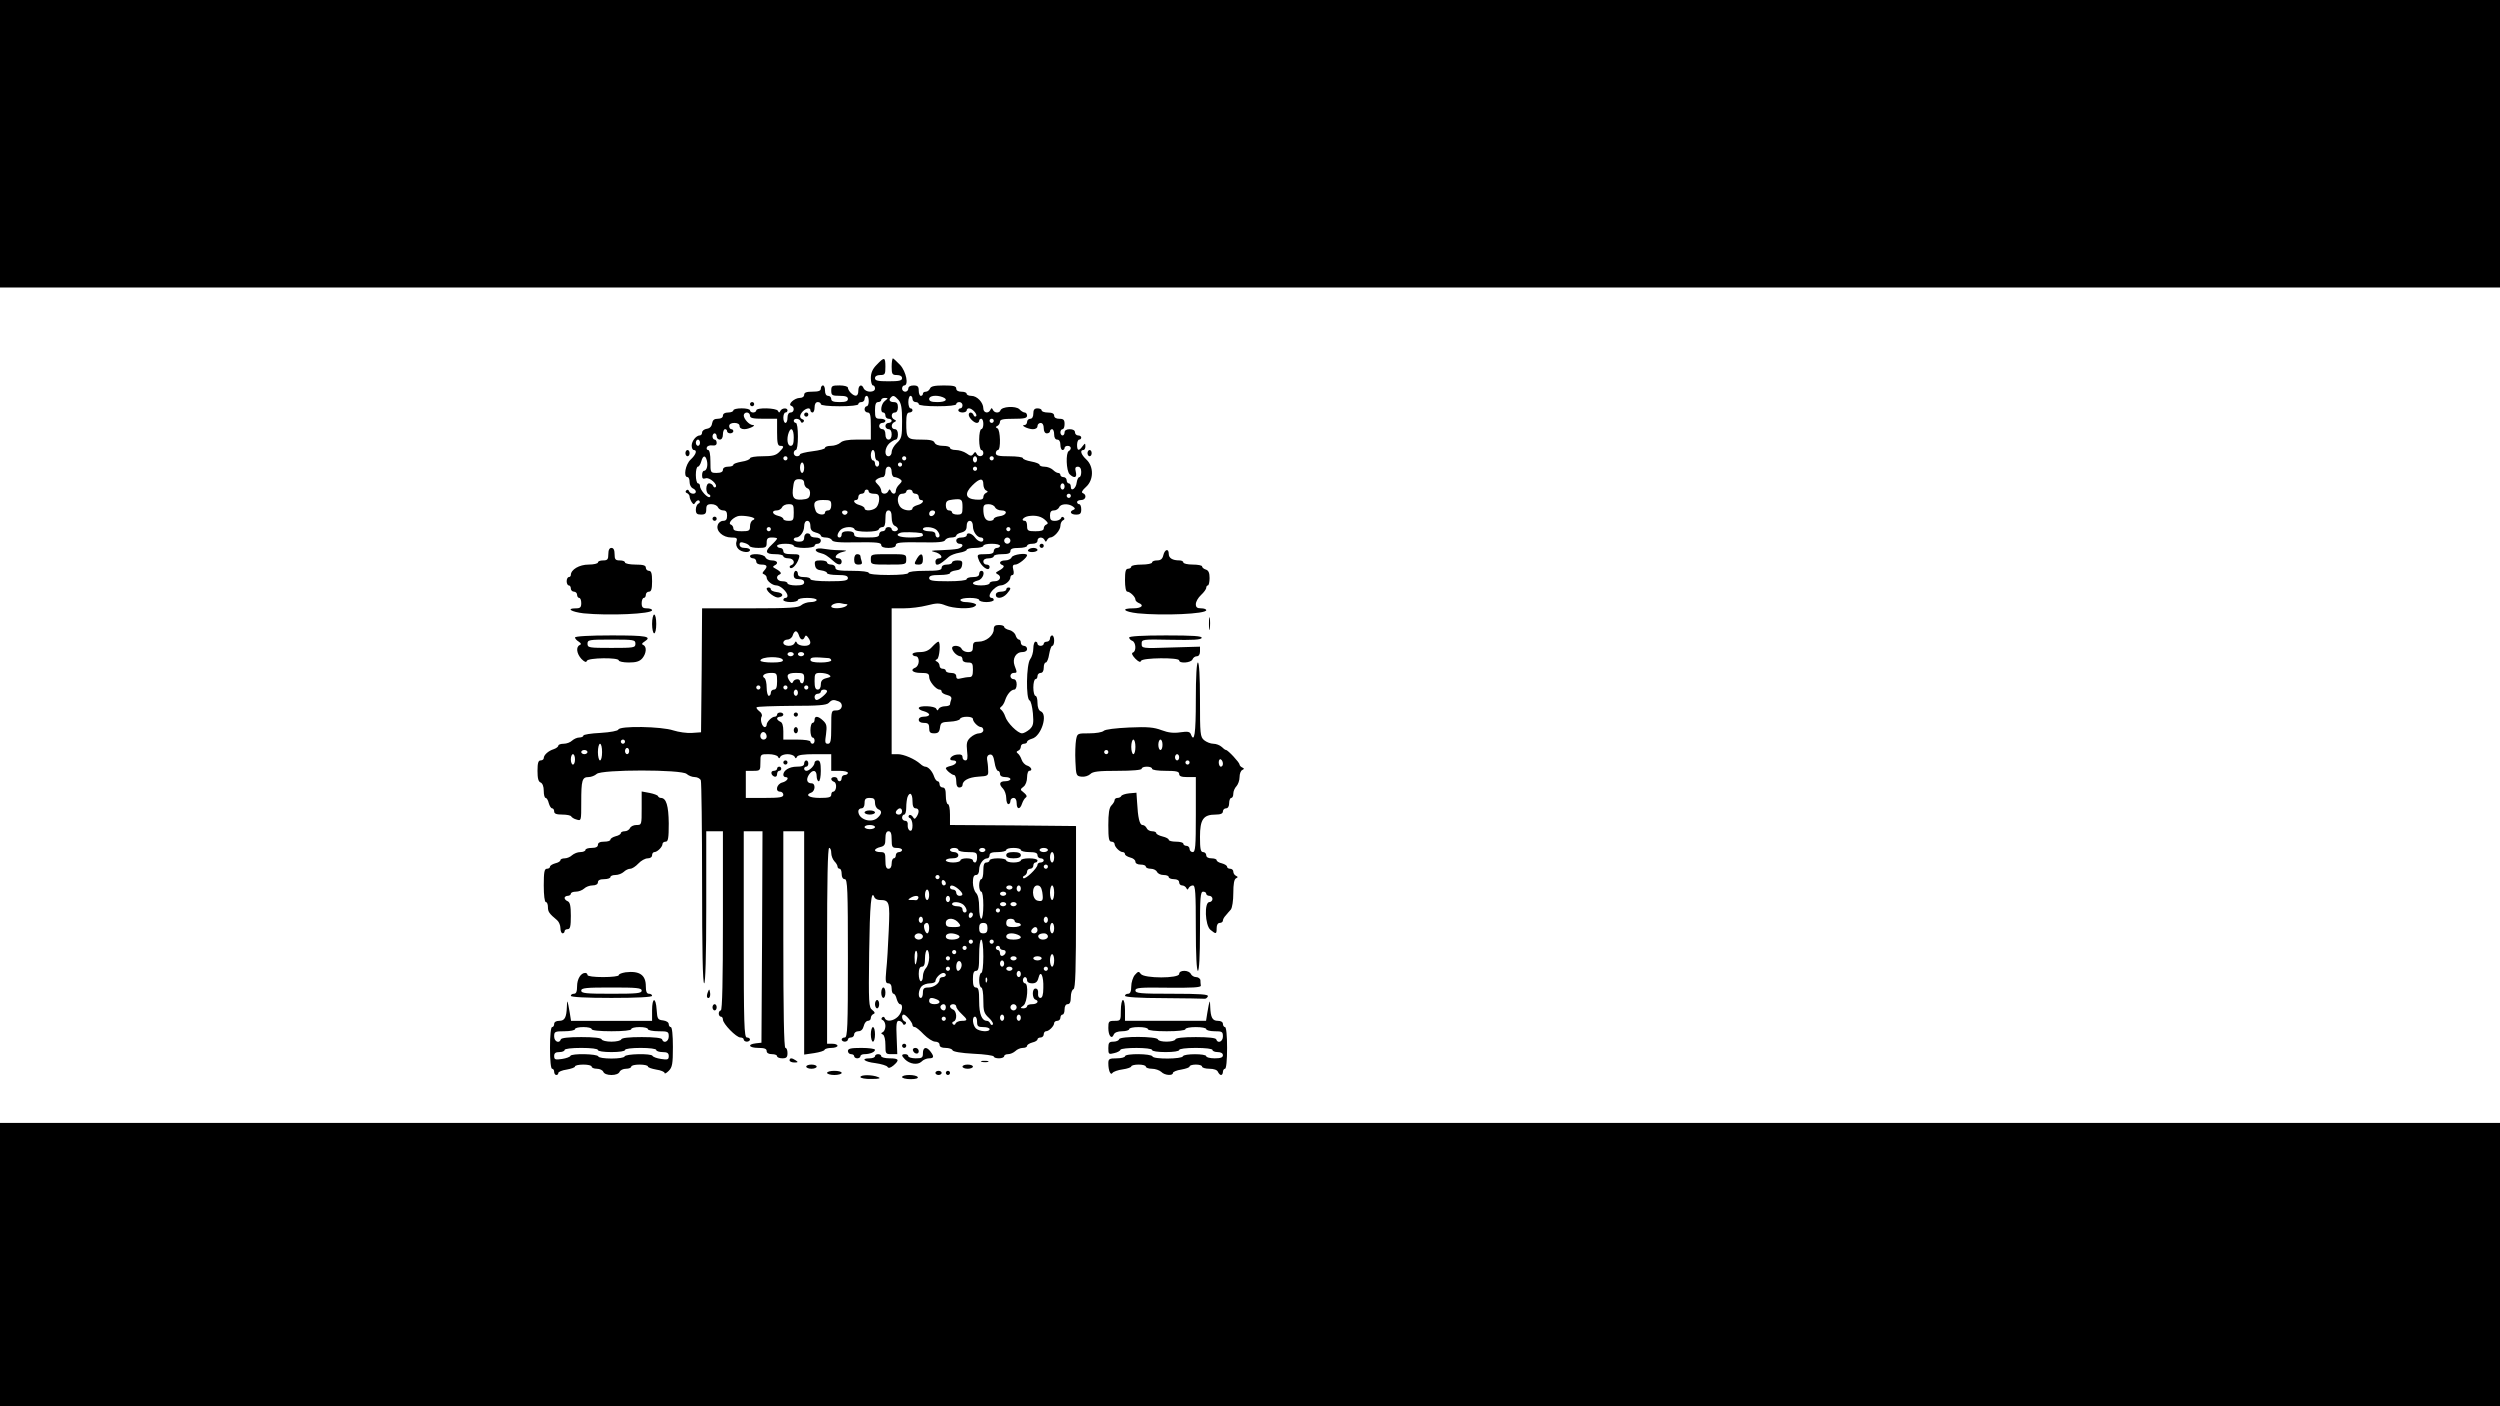 <?xml version="1.0" standalone="no"?>
<!DOCTYPE svg PUBLIC "-//W3C//DTD SVG 20010904//EN"
 "http://www.w3.org/TR/2001/REC-SVG-20010904/DTD/svg10.dtd">
<svg version="1.0" xmlns="http://www.w3.org/2000/svg"
 width="1200pt" height="675pt" viewBox="0 0 1200 675"
 preserveAspectRatio="xMidYMid meet">

<g transform="translate(0,675) scale(0.1,-0.1)"
fill="#000000" stroke="none">
<path d="M0 6060 l0 -690 6000 0 6000 0 0 690 0 690 -6000 0 -6000 0 0 -690z"/>
<path d="M4208 4999 c-20 -20 -28 -39 -28 -64 0 -19 5 -35 10 -35 6 0 10 -7
10 -15 0 -9 -9 -15 -24 -15 -13 0 -26 7 -30 15 -9 24 -26 17 -26 -10 0 -28
-14 -32 -36 -11 -8 8 -14 19 -14 25 0 6 -18 11 -40 11 -36 0 -40 -2 -40 -25 0
-22 4 -25 40 -25 29 0 40 -4 40 -15 0 -11 -11 -15 -40 -15 -29 0 -40 4 -40 15
0 8 -7 15 -15 15 -9 0 -15 9 -15 25 0 14 -4 25 -10 25 -5 0 -10 -7 -10 -15 0
-11 -11 -15 -40 -15 -29 0 -40 -4 -40 -15 0 -9 -9 -15 -21 -15 -25 0 -60 -31
-41 -38 17 -5 15 -32 -3 -32 -9 0 -15 -9 -15 -25 0 -14 -4 -25 -10 -25 -5 0
-10 11 -10 25 0 14 5 25 10 25 6 0 10 5 10 10 0 14 -27 12 -34 -2 -5 -10 -7
-10 -12 0 -7 14 -104 17 -104 2 0 -5 -7 -10 -15 -10 -8 0 -15 5 -15 10 0 6
-18 10 -40 10 -22 0 -40 -4 -40 -10 0 -5 -11 -10 -25 -10 -16 0 -25 -6 -25
-15 0 -9 -9 -15 -24 -15 -18 0 -25 -6 -28 -22 -2 -15 -11 -24 -25 -26 -13 -2
-23 -10 -23 -18 0 -8 -5 -14 -11 -14 -17 0 -39 -27 -39 -49 0 -12 5 -21 10
-21 18 0 11 -22 -15 -46 -25 -23 -36 -84 -15 -84 6 0 10 -11 10 -24 0 -13 7
-26 15 -30 8 -3 15 -10 15 -16 0 -14 -27 -13 -33 3 -2 7 -8 8 -13 3 -5 -5 -4
-11 4 -13 6 -3 12 -10 12 -16 0 -7 5 -19 10 -27 9 -13 11 -13 19 0 6 8 14 11
18 6 4 -5 2 -11 -4 -13 -7 -3 -13 -16 -13 -29 0 -19 5 -24 25 -24 20 0 25 5
25 25 0 20 5 25 25 25 14 0 28 -7 31 -15 4 -8 15 -15 25 -15 14 0 19 -7 19
-25 0 -18 -5 -25 -19 -25 -11 0 -23 -9 -26 -21 -9 -28 25 -59 65 -59 27 0 30
-3 25 -20 -4 -12 0 -26 9 -35 16 -17 56 -20 56 -5 0 6 -11 10 -25 10 -16 0
-25 6 -25 16 0 11 6 14 23 8 12 -3 24 -11 25 -15 2 -5 21 -9 43 -9 35 0 39 3
39 25 0 20 5 25 25 25 14 0 25 -2 25 -5 0 -3 -11 -16 -25 -29 -36 -33 -31 -46
15 -46 22 0 40 -4 40 -10 0 -5 11 -10 25 -10 26 0 35 -25 13 -33 -7 -2 -10 -8
-6 -12 9 -10 33 15 42 43 7 20 4 22 -33 22 -30 0 -41 4 -41 15 0 8 -7 15 -15
15 -8 0 -15 5 -15 10 0 6 18 10 40 10 22 0 40 -4 40 -10 0 -5 23 -10 50 -10
28 0 50 5 50 10 0 6 7 10 15 10 8 0 15 7 15 15 0 9 -9 15 -25 15 -14 0 -25 5
-25 10 0 6 -7 10 -15 10 -8 0 -15 -9 -15 -20 0 -15 -7 -20 -25 -20 -14 0 -25
5 -25 10 0 6 5 10 11 10 19 0 39 28 39 54 0 16 6 26 15 26 9 0 15 -9 15 -25 0
-18 7 -26 25 -31 14 -3 25 -10 25 -15 0 -5 11 -9 24 -9 13 0 26 -6 29 -12 3
-10 35 -13 120 -11 95 1 117 -1 117 -13 0 -9 12 -14 35 -14 23 0 35 5 35 14 0
12 22 14 117 13 85 -2 117 1 120 11 3 6 16 12 29 12 13 0 24 4 24 9 0 5 11 12
25 15 18 5 25 13 25 31 0 16 6 25 15 25 9 0 15 -10 15 -26 0 -26 20 -54 39
-54 6 0 11 -4 11 -10 0 -17 -25 -11 -40 10 -15 21 -40 27 -40 10 0 -5 -11 -10
-25 -10 -16 0 -25 -6 -25 -15 0 -8 7 -15 15 -15 23 0 18 -17 -7 -24 -13 -3
-50 -6 -83 -7 -43 -1 -52 -3 -31 -8 31 -6 48 -31 22 -31 -9 0 -16 -7 -16 -15
0 -26 17 -20 65 23 8 7 31 16 50 19 19 3 35 10 35 14 0 5 18 9 40 9 22 0 40 5
40 10 0 6 18 10 40 10 22 0 40 -4 40 -10 0 -5 -7 -10 -15 -10 -8 0 -15 -7 -15
-15 0 -11 -11 -15 -41 -15 -37 0 -40 -2 -33 -22 11 -37 54 -67 54 -38 0 6 -7
10 -15 10 -8 0 -15 7 -15 15 0 9 9 15 25 15 14 0 25 5 25 10 0 6 18 10 40 10
29 0 40 4 40 15 0 11 11 15 40 15 22 0 40 5 40 10 0 6 11 10 25 10 16 0 25 6
25 15 0 18 26 20 34 3 5 -10 7 -10 12 0 3 6 10 12 15 12 18 0 49 35 49 56 0
12 6 24 13 27 7 2 8 8 3 13 -5 5 -11 4 -13 -3 -3 -7 -16 -13 -29 -13 -19 0
-24 5 -24 25 0 18 5 25 19 25 10 0 21 7 25 15 6 17 44 20 66 4 11 -8 12 -12 3
-16 -22 -8 -14 -23 12 -23 20 0 25 5 25 25 0 14 -4 25 -10 25 -5 0 -10 5 -10
10 0 6 9 10 20 10 22 0 28 25 8 33 -9 3 -4 13 15 30 37 33 38 97 2 131 -26 24
-33 46 -15 46 6 0 10 8 10 18 -1 16 -1 16 -14 0 -18 -25 -26 -22 -26 7 0 14 5
25 10 25 6 0 10 5 10 10 0 6 -7 10 -15 10 -8 0 -15 7 -15 15 0 9 -9 15 -25 15
-16 0 -25 -6 -25 -15 0 -8 -4 -15 -10 -15 -5 0 -10 7 -10 15 0 8 5 15 10 15 6
0 10 11 10 25 0 20 -5 25 -25 25 -16 0 -25 6 -25 15 0 10 -10 15 -30 15 -16 0
-30 5 -30 10 0 6 -9 10 -20 10 -15 0 -20 -7 -20 -25 0 -16 -6 -25 -15 -25 -8
0 -15 -7 -15 -15 0 -8 -6 -15 -12 -15 -23 0 16 -20 40 -20 13 0 22 6 22 15 0
8 7 15 15 15 9 0 15 -9 15 -25 0 -16 6 -25 15 -25 8 0 15 5 15 10 0 6 5 10 10
10 6 0 10 -11 10 -25 0 -16 6 -25 15 -25 9 0 15 -9 15 -25 0 -14 5 -25 10 -25
6 0 10 5 10 10 0 6 7 10 15 10 17 0 20 -16 5 -25 -15 -9 -12 -94 4 -111 23
-22 37 -17 30 11 -5 19 -2 25 10 25 10 0 16 -9 16 -25 0 -14 -4 -25 -9 -25 -5
0 -11 -12 -13 -27 -3 -28 -28 -45 -28 -19 0 9 -4 16 -10 16 -5 0 -10 7 -10 15
0 8 -7 15 -15 15 -8 0 -15 5 -15 10 0 6 -5 10 -11 10 -6 0 -17 7 -25 15 -9 8
-26 15 -40 15 -13 0 -24 4 -24 9 0 5 -18 12 -40 16 -22 4 -40 11 -40 16 0 5
-29 9 -65 9 -51 0 -65 3 -65 15 0 8 5 15 10 15 15 0 12 97 -2 104 -10 5 -10 7
0 12 6 3 12 12 12 20 0 11 16 14 65 14 51 0 65 3 65 15 0 8 -5 15 -11 15 -6 0
-18 7 -26 16 -18 17 -85 13 -91 -6 -5 -14 -29 -13 -36 3 -5 10 -7 10 -12 0 -9
-20 -34 -15 -34 7 0 28 -30 60 -57 60 -13 0 -23 5 -23 10 0 6 -11 10 -25 10
-16 0 -25 6 -25 15 0 12 -13 15 -60 15 -45 0 -62 -4 -66 -15 -4 -8 -12 -15
-20 -15 -8 0 -14 -4 -14 -10 0 -5 -4 -10 -10 -10 -5 0 -10 11 -10 25 0 20 -5
25 -25 25 -16 0 -25 -6 -25 -15 0 -8 -7 -15 -15 -15 -8 0 -15 7 -15 15 0 8 5
15 10 15 23 0 10 66 -19 98 -17 17 -32 32 -35 32 -3 0 -6 -18 -6 -40 0 -36 3
-40 25 -40 16 0 25 -6 25 -15 0 -12 -14 -15 -65 -15 -51 0 -65 3 -65 15 0 9 9
15 25 15 23 0 25 4 25 40 0 47 -5 48 -42 9z m-38 -174 c0 -14 -4 -25 -10 -25
-5 0 -10 -7 -10 -15 0 -8 7 -15 15 -15 12 0 15 -14 15 -65 l0 -65 -66 0 c-45
0 -70 -5 -80 -15 -9 -8 -29 -15 -45 -15 -16 0 -29 -4 -29 -10 0 -5 -27 -12
-60 -16 -33 -4 -60 -11 -60 -15 0 -5 -7 -9 -15 -9 -8 0 -15 7 -15 15 0 8 5 15
10 15 6 0 10 28 10 65 0 37 -4 65 -10 65 -5 0 -10 5 -10 10 0 14 28 12 33 -2
2 -8 8 -9 13 -4 5 5 4 11 -3 13 -17 6 -16 21 1 39 17 16 36 19 36 4 0 -5 5
-10 10 -10 6 0 10 11 10 25 0 16 6 25 15 25 8 0 15 -4 15 -10 0 -6 37 -10 90
-10 53 0 90 4 90 10 0 6 7 10 15 10 8 0 15 7 15 15 0 8 5 15 10 15 6 0 10 -11
10 -25z m143 5 c13 -16 17 -39 17 -101 0 -74 -2 -84 -25 -105 -14 -13 -25 -32
-25 -44 0 -11 -7 -20 -15 -20 -22 0 -19 42 5 63 11 9 25 17 30 17 6 0 10 11
10 25 0 16 -6 25 -15 25 -18 0 -20 26 -2 34 10 5 10 7 0 12 -18 8 -16 34 2 34
9 0 15 9 15 25 0 18 -5 25 -20 25 -20 0 -26 11 -13 23 10 11 17 8 36 -13z m67
5 c0 -8 7 -15 15 -15 8 0 15 -4 15 -10 0 -6 37 -10 90 -10 53 0 90 4 90 10 0
6 7 10 15 10 8 0 15 -7 15 -15 0 -8 -4 -15 -10 -15 -5 0 -10 -4 -10 -10 0 -5
9 -10 20 -10 11 0 20 5 20 10 0 6 5 10 11 10 16 0 43 -30 34 -38 -4 -4 -10 -1
-12 6 -6 15 -23 16 -23 1 0 -14 25 -39 39 -39 6 0 11 5 11 10 0 6 5 10 10 10
6 0 10 -11 10 -25 0 -14 -4 -25 -10 -25 -5 0 -10 -22 -10 -50 0 -27 5 -50 10
-50 6 0 10 -7 10 -15 0 -18 -26 -20 -33 -2 -4 9 -8 9 -15 -2 -8 -11 -14 -11
-33 3 -13 9 -36 16 -51 16 -16 0 -28 5 -28 10 0 6 -15 10 -34 10 -21 0 -36 6
-40 15 -4 11 -21 15 -65 15 -67 0 -71 4 -71 81 0 37 4 49 15 49 8 0 15 5 15
10 0 6 -4 10 -10 10 -5 0 -10 14 -10 30 0 17 5 30 10 30 6 0 10 -7 10 -15z
m144 9 c29 -11 16 -24 -24 -24 -29 0 -40 4 -40 15 0 16 35 20 64 9z m-276 -18
c-19 -14 -25 -56 -8 -56 6 0 10 -7 10 -15 0 -8 7 -15 15 -15 8 0 15 -4 15 -10
0 -5 -7 -10 -15 -10 -8 0 -15 -7 -15 -15 0 -8 7 -15 15 -15 9 0 15 -9 15 -25
0 -16 -6 -25 -15 -25 -9 0 -15 9 -15 25 0 16 -6 25 -15 25 -8 0 -15 7 -15 15
0 8 7 15 15 15 8 0 15 5 15 10 0 6 -11 10 -25 10 -22 0 -25 4 -25 40 0 29 4
40 15 40 8 0 15 5 15 10 0 6 8 10 18 10 16 -1 16 -1 0 -14z m-648 -71 c0 -12
14 -15 65 -15 l65 0 0 -65 c0 -51 3 -65 15 -65 20 0 19 -6 -5 -30 -16 -16 -33
-20 -80 -20 -33 0 -60 -4 -60 -10 0 -5 -18 -13 -40 -16 -22 -4 -40 -10 -40
-15 0 -5 -11 -9 -25 -9 -16 0 -25 -6 -25 -15 0 -10 -10 -15 -30 -15 -30 0 -30
1 -30 55 0 33 -4 55 -11 55 -6 0 -9 6 -6 13 2 6 14 11 25 9 15 -2 22 2 22 12
0 9 -4 16 -10 16 -5 0 -10 7 -10 15 0 8 5 15 10 15 6 0 10 -7 10 -15 0 -8 7
-15 15 -15 9 0 15 9 15 25 0 14 5 25 10 25 6 0 10 -4 10 -10 0 -5 7 -10 15
-10 8 0 15 5 15 10 0 6 -4 10 -10 10 -5 0 -10 7 -10 15 0 9 9 15 25 15 16 0
25 -6 25 -15 0 -9 9 -15 23 -15 22 0 62 20 40 20 -16 0 -43 29 -43 46 0 8 7
14 15 14 8 0 15 -7 15 -15z m1170 -25 c0 -5 -4 -10 -10 -10 -5 0 -10 5 -10 10
0 6 5 10 10 10 6 0 10 -4 10 -10z m-960 -80 c0 -29 -4 -40 -15 -40 -16 0 -20
35 -9 64 11 29 24 16 24 -24z m-450 -25 c0 -8 -4 -15 -10 -15 -5 0 -10 7 -10
15 0 8 5 15 10 15 6 0 10 -7 10 -15z m840 -60 c0 -14 5 -25 10 -25 6 0 10 -7
10 -15 0 -8 -4 -15 -10 -15 -5 0 -10 7 -10 15 0 8 -4 15 -10 15 -5 0 -10 11
-10 25 0 14 5 25 10 25 6 0 10 -11 10 -25z m-807 -26 c6 -24 -1 -49 -14 -49
-5 0 -9 -9 -9 -21 0 -16 4 -19 17 -15 18 7 60 -30 48 -42 -4 -4 -10 -1 -12 6
-3 6 -11 12 -19 12 -17 0 -19 -47 -1 -53 6 -2 9 -8 5 -12 -9 -10 -48 32 -48
52 0 7 -4 13 -10 13 -5 0 -10 18 -10 40 0 22 4 40 10 40 5 0 12 11 16 25 8 30
20 32 27 4z m387 11 c0 -5 -4 -10 -10 -10 -5 0 -10 5 -10 10 0 6 5 10 10 10 6
0 10 -4 10 -10z m570 0 c0 -5 -4 -10 -10 -10 -5 0 -10 5 -10 10 0 6 5 10 10
10 6 0 10 -4 10 -10z m340 -5 c0 -8 -4 -15 -10 -15 -5 0 -10 7 -10 15 0 8 5
15 10 15 6 0 10 -7 10 -15z m80 5 c0 -5 -4 -10 -10 -10 -5 0 -10 5 -10 10 0 6
5 10 10 10 6 0 10 -4 10 -10z m-910 -45 c0 -14 -4 -25 -10 -25 -5 0 -10 11
-10 25 0 14 5 25 10 25 6 0 10 -11 10 -25z m470 15 c0 -5 -4 -10 -10 -10 -5 0
-10 5 -10 10 0 6 5 10 10 10 6 0 10 -4 10 -10z m-50 -35 c0 -14 6 -25 13 -25
6 0 18 -4 26 -9 12 -8 12 -12 -2 -26 -10 -9 -17 -23 -17 -31 0 -17 -16 -19
-24 -1 -5 10 -7 10 -12 0 -8 -18 -34 -16 -34 1 0 8 -7 22 -17 31 -14 14 -14
18 -2 26 8 5 20 9 27 9 6 0 12 11 12 25 0 16 6 25 15 25 9 0 15 -9 15 -25z
m410 15 c0 -5 -4 -10 -10 -10 -5 0 -10 5 -10 10 0 6 5 10 10 10 6 0 10 -4 10
-10z m-830 -69 c0 -10 7 -22 16 -25 9 -3 14 -15 12 -28 -2 -18 -10 -24 -39
-26 -41 -3 -50 10 -41 66 3 26 9 32 28 32 17 0 24 -6 24 -19z m860 -5 c0 -13
6 -27 13 -30 10 -5 10 -7 0 -12 -7 -3 -13 -12 -13 -20 0 -11 -10 -14 -37 -12
-49 4 -55 29 -16 68 35 35 53 37 53 6z m390 -11 c0 -8 -4 -15 -10 -15 -5 0
-10 7 -10 15 0 8 5 15 10 15 6 0 10 -7 10 -15z m-940 -25 c0 -5 11 -10 25 -10
20 0 25 -5 25 -26 0 -14 -6 -32 -14 -40 -16 -16 -56 -19 -56 -4 0 5 -11 12
-25 16 -24 6 -35 24 -15 24 6 0 10 7 10 15 0 8 7 15 15 15 8 0 15 5 15 10 0 6
5 10 10 10 6 0 10 -4 10 -10z m210 0 c0 -5 7 -10 15 -10 8 0 15 -7 15 -15 0
-8 5 -15 10 -15 20 0 9 -18 -15 -24 -14 -4 -25 -11 -25 -16 0 -15 -40 -12 -56
4 -22 23 -18 66 6 66 11 0 20 5 20 10 0 6 7 10 15 10 8 0 15 -4 15 -10z m760
-20 c0 -5 -4 -10 -10 -10 -5 0 -10 5 -10 10 0 6 5 10 10 10 6 0 10 -4 10 -10z
m-520 -56 c0 -30 -3 -34 -25 -34 -14 0 -25 5 -25 10 0 6 -7 10 -15 10 -9 0
-15 9 -15 24 0 20 6 25 33 28 44 5 47 2 47 -38z m-630 11 c0 -16 -6 -25 -15
-25 -8 0 -15 -4 -15 -10 0 -16 -37 -11 -44 6 -16 41 -7 54 34 54 36 0 40 -2
40 -25z m-180 -35 c0 -36 -2 -40 -25 -40 -14 0 -25 4 -25 9 0 5 -11 12 -25 15
-29 7 -34 26 -6 26 10 0 21 7 25 15 3 8 17 15 31 15 23 0 25 -4 25 -40z m966
25 c4 -8 17 -15 31 -15 33 0 25 -24 -10 -28 -15 -2 -27 -8 -27 -13 0 -5 -9 -9
-19 -9 -21 0 -31 19 -31 56 0 19 5 24 25 24 14 0 28 -7 31 -15z m-708 -26 c-2
-6 -8 -10 -13 -10 -5 0 -11 4 -13 10 -2 6 4 11 13 11 9 0 15 -5 13 -11z m212
-23 c0 -21 6 -36 15 -40 8 -3 15 -10 15 -16 0 -5 -7 -10 -15 -10 -8 0 -15 5
-15 10 0 6 -7 10 -15 10 -8 0 -15 -4 -15 -10 0 -5 -7 -10 -15 -10 -8 0 -15 -7
-15 -15 0 -12 -13 -15 -60 -15 -47 0 -60 3 -60 15 0 10 -10 15 -30 15 -20 0
-30 -5 -30 -15 0 -8 -4 -15 -10 -15 -15 0 -12 19 4 36 17 17 63 19 68 3 2 -7
27 -11 58 -11 31 0 56 4 58 11 2 6 10 11 18 11 10 0 14 12 14 40 0 29 4 40 15
40 10 0 15 -10 15 -34z m208 22 c-6 -18 -28 -21 -28 -4 0 9 7 16 16 16 9 0 14
-5 12 -12z m-868 -26 c3 -3 -1 -7 -7 -9 -7 -3 -13 -16 -13 -29 0 -21 -4 -24
-40 -24 -28 0 -40 4 -40 14 0 8 -6 16 -12 18 -15 5 6 31 32 40 16 6 71 -1 80
-10z m1399 -10 c12 -11 13 -16 3 -20 -6 -2 -12 -10 -12 -18 0 -10 -12 -14 -40
-14 -36 0 -40 3 -40 25 0 14 -4 25 -10 25 -23 0 -8 19 18 23 35 5 62 -2 81
-21z m-1319 -42 c0 -5 -4 -10 -10 -10 -5 0 -10 5 -10 10 0 6 5 10 10 10 6 0
10 -4 10 -10z m796 -4 c16 -17 19 -36 4 -36 -5 0 -10 7 -10 15 0 10 -10 15
-30 15 -16 0 -30 5 -30 10 0 15 49 12 66 -4z m354 4 c0 -5 -4 -10 -10 -10 -5
0 -10 5 -10 10 0 6 5 10 10 10 6 0 10 -4 10 -10z m-427 -19 c4 0 7 -5 7 -11 0
-6 -27 -10 -60 -10 -55 0 -79 12 -47 23 10 4 74 3 100 -2z m427 -36 c0 -8 -7
-15 -15 -15 -8 0 -15 7 -15 15 0 8 7 15 15 15 8 0 15 -7 15 -15z"/>
<path d="M3860 4760 c0 -5 5 -10 10 -10 6 0 10 5 10 10 0 6 -4 10 -10 10 -5 0
-10 -4 -10 -10z"/>
<path d="M3600 4810 c0 -5 5 -10 10 -10 6 0 10 5 10 10 0 6 -4 10 -10 10 -5 0
-10 -4 -10 -10z"/>
<path d="M3290 4575 c0 -8 5 -15 10 -15 6 0 10 7 10 15 0 8 -4 15 -10 15 -5 0
-10 -7 -10 -15z"/>
<path d="M5220 4575 c0 -8 5 -15 10 -15 6 0 10 7 10 15 0 8 -4 15 -10 15 -5 0
-10 -7 -10 -15z"/>
<path d="M3420 4260 c0 -5 5 -10 10 -10 6 0 10 5 10 10 0 6 -4 10 -10 10 -5 0
-10 -4 -10 -10z"/>
<path d="M4990 4130 c0 -5 5 -10 10 -10 6 0 10 5 10 10 0 6 -4 10 -10 10 -5 0
-10 -4 -10 -10z"/>
<path d="M2920 4090 c0 -25 -4 -30 -25 -30 -14 0 -25 -4 -25 -10 0 -5 -20 -10
-45 -10 -44 0 -85 -24 -85 -50 0 -5 -4 -10 -10 -10 -5 0 -10 -9 -10 -20 0 -11
5 -20 10 -20 6 0 10 -7 10 -15 0 -8 7 -15 15 -15 8 0 15 -7 15 -15 0 -8 5 -15
10 -15 6 0 10 -11 10 -25 0 -20 -5 -25 -25 -25 -50 0 -23 -17 36 -24 122 -12
329 -3 329 15 0 5 -11 9 -25 9 -20 0 -25 5 -25 25 0 14 5 25 10 25 6 0 10 7
10 15 0 8 7 15 15 15 11 0 15 12 15 50 0 38 -4 50 -15 50 -8 0 -15 7 -15 15 0
11 -12 15 -50 15 -27 0 -50 5 -50 10 0 6 -11 10 -25 10 -21 0 -25 5 -25 30 0
20 -5 30 -15 30 -10 0 -15 -10 -15 -30z"/>
<path d="M3916 4112 c-3 -5 6 -13 20 -16 24 -6 35 -13 69 -43 19 -17 35 -16
35 2 0 8 -7 15 -16 15 -26 0 -9 25 22 31 24 6 21 7 -17 8 -26 0 -60 4 -77 7
-16 3 -32 2 -36 -4z"/>
<path d="M4935 4110 c-4 -6 5 -10 19 -10 14 0 26 5 26 10 0 6 -9 10 -19 10
-11 0 -23 -4 -26 -10z"/>
<path d="M5584 4085 c-4 -18 -13 -25 -30 -25 -13 0 -24 -4 -24 -10 0 -5 -22
-10 -50 -10 -27 0 -50 -4 -50 -10 0 -5 -7 -10 -15 -10 -12 0 -15 -13 -15 -55
0 -32 4 -55 11 -55 13 0 39 -25 39 -38 0 -6 7 -12 15 -16 29 -11 15 -26 -25
-26 -62 0 -47 -16 21 -24 122 -12 329 -3 329 15 0 5 -11 9 -25 9 -19 0 -25 5
-25 20 0 12 11 31 25 44 14 13 25 28 25 35 0 6 4 11 8 11 4 0 8 16 8 35 0 25
-5 37 -18 41 -10 3 -18 10 -18 15 0 5 -20 9 -45 9 -25 0 -45 5 -45 10 0 6 -9
10 -19 10 -33 0 -51 11 -51 31 0 28 -19 23 -26 -6z"/>
<path d="M3600 4080 c0 -5 7 -10 15 -10 8 0 15 -7 15 -15 0 -9 9 -15 25 -15
28 0 31 -9 13 -29 -10 -11 -10 -14 0 -18 6 -3 12 -9 12 -15 0 -16 27 -38 47
-38 19 0 53 -32 53 -50 0 -6 -4 -10 -10 -10 -5 0 -10 -4 -10 -10 0 -5 16 -10
35 -10 19 0 35 5 35 10 0 6 20 10 45 10 25 0 45 -4 45 -10 0 -5 -13 -10 -29
-10 -16 0 -36 -7 -45 -15 -12 -12 -54 -15 -245 -15 l-231 0 -2 -297 -3 -298
-43 -3 c-24 -2 -65 4 -90 12 -56 19 -258 23 -264 4 -2 -6 -37 -13 -86 -16 -45
-2 -82 -8 -82 -13 0 -5 -9 -9 -19 -9 -11 0 -26 -7 -35 -15 -8 -8 -26 -15 -40
-15 -14 0 -26 -4 -26 -9 0 -5 -10 -13 -22 -17 -26 -8 -48 -28 -48 -43 0 -6 -7
-11 -15 -11 -11 0 -15 -12 -15 -50 0 -36 4 -52 15 -56 9 -4 15 -19 15 -40 0
-19 4 -34 9 -34 5 0 12 -11 15 -25 4 -14 11 -25 16 -25 6 0 10 -7 10 -15 0
-11 11 -15 39 -15 22 0 41 -4 43 -9 2 -4 13 -12 26 -15 22 -7 22 -6 22 83 0
106 4 121 35 121 13 0 30 7 39 15 22 22 410 22 432 0 9 -8 26 -15 39 -15 12 0
26 -7 29 -16 3 -9 6 -231 6 -495 0 -313 3 -479 10 -479 6 0 10 128 10 365 l0
365 40 0 40 0 0 -430 c0 -280 -3 -430 -10 -430 -5 0 -10 -7 -10 -15 0 -8 5
-15 10 -15 6 0 10 -6 10 -14 0 -20 64 -86 84 -86 9 0 16 -4 16 -10 0 -5 7 -10
15 -10 8 0 15 5 15 10 0 6 -7 10 -15 10 -13 0 -15 62 -15 495 l0 495 45 0 45
0 -2 -507 -3 -508 -27 -3 c-43 -5 -33 -22 12 -22 29 0 40 -4 40 -15 0 -9 9
-15 25 -15 14 0 25 -4 25 -10 0 -5 11 -10 25 -10 20 0 25 5 25 25 0 14 -4 25
-10 25 -7 0 -10 180 -10 520 l0 520 50 0 50 0 0 -536 0 -536 48 7 c26 4 49 11
50 16 2 5 17 9 33 9 16 0 29 5 29 10 0 6 -11 10 -25 10 l-25 0 0 470 c0 307 3
470 10 470 6 0 10 -11 10 -24 0 -14 7 -31 15 -40 8 -8 15 -19 15 -25 0 -6 5
-11 10 -11 6 0 10 -11 10 -25 0 -16 6 -25 15 -25 13 0 15 -49 15 -380 0 -331
-2 -380 -15 -380 -8 0 -15 -4 -15 -10 0 -5 7 -10 15 -10 8 0 15 5 15 10 0 6 7
10 15 10 8 0 15 7 15 15 0 8 9 15 20 15 13 0 22 9 26 25 3 14 12 25 20 25 8 0
14 6 14 14 0 8 6 16 13 19 8 3 7 9 -6 19 -17 12 -18 33 -15 275 3 230 10 308
25 266 3 -7 14 -13 26 -13 47 0 49 -9 43 -146 -3 -71 -8 -157 -12 -191 -5 -54
-3 -63 10 -63 10 0 16 -9 16 -25 0 -14 4 -25 9 -25 5 0 12 -11 15 -25 4 -14
11 -25 16 -25 17 0 11 -39 -10 -60 -22 -22 -56 -26 -63 -7 -2 7 -8 8 -13 3 -5
-5 -4 -11 4 -13 6 -3 12 -15 12 -28 0 -13 -6 -26 -12 -29 -10 -5 -10 -7 0 -12
7 -3 12 -24 12 -50 0 -42 1 -44 29 -44 l28 0 -3 80 c-3 63 -1 80 10 80 8 0 16
-6 19 -12 2 -8 8 -9 13 -4 5 5 4 11 -3 13 -14 5 -18 33 -5 33 10 0 42 -38 42
-50 0 -6 5 -10 11 -10 6 0 25 -16 43 -35 19 -19 43 -35 55 -35 12 0 21 -6 21
-15 0 -10 10 -15 29 -15 16 0 31 -5 33 -11 2 -7 42 -14 101 -17 53 -2 97 -9
97 -13 0 -5 11 -9 25 -9 14 0 25 5 25 10 0 6 9 10 19 10 11 0 26 7 35 15 8 8
24 15 35 15 12 0 21 4 21 10 0 5 11 12 25 16 14 3 25 10 25 15 0 5 7 9 15 9 8
0 15 7 15 15 0 8 5 15 11 15 14 0 39 25 39 39 0 6 7 11 15 11 8 0 15 7 15 15
0 8 5 15 10 15 6 0 10 11 10 25 0 16 6 25 15 25 10 0 15 10 15 34 0 19 6 36
13 38 9 4 12 91 12 394 l0 389 -302 3 -303 2 0 50 c0 28 -4 50 -10 50 -5 0
-10 18 -10 40 0 29 -4 40 -15 40 -8 0 -15 7 -15 15 0 8 -4 15 -9 15 -5 0 -13
10 -17 22 -8 25 -28 48 -43 48 -5 0 -16 6 -23 13 -27 24 -80 47 -109 47 l-29
0 0 350 0 350 58 0 c32 0 82 6 112 14 47 12 59 12 89 0 37 -15 118 -19 139 -5
11 7 10 10 -3 15 -9 3 -28 6 -41 6 -13 0 -24 5 -24 10 0 6 20 10 45 10 25 0
45 -4 45 -10 0 -5 16 -10 35 -10 19 0 35 5 35 10 0 6 -4 10 -10 10 -5 0 -10 4
-10 10 0 18 34 50 53 50 20 0 47 22 47 39 0 6 5 11 10 11 6 0 8 11 4 25 -5 19
-2 25 10 25 15 0 56 33 56 45 0 13 -68 4 -74 -10 -3 -8 -17 -15 -31 -15 -26 0
-34 -15 -12 -23 12 -5 2 -16 -28 -32 -6 -3 -5 -7 3 -11 22 -10 13 -34 -13 -34
-14 0 -25 -4 -25 -10 0 -5 -18 -10 -40 -10 -45 0 -54 14 -15 24 24 6 37 46 15
46 -5 0 -10 -7 -10 -15 0 -10 -10 -15 -30 -15 -16 0 -30 -4 -30 -10 0 -6 -37
-10 -90 -10 -73 0 -90 3 -90 15 0 11 12 15 50 15 28 0 50 4 50 9 0 5 12 11 28
13 19 2 28 9 30 26 3 18 -1 22 -22 22 -14 0 -26 -4 -26 -10 0 -5 -11 -10 -25
-10 -16 0 -25 -6 -25 -15 0 -12 -16 -15 -80 -15 -47 0 -80 -4 -80 -10 0 -6
-38 -10 -95 -10 -57 0 -95 4 -95 10 0 6 -33 10 -80 10 -64 0 -80 3 -80 15 0 8
-9 15 -20 15 -11 0 -20 5 -20 10 0 6 -14 10 -31 10 -26 0 -30 -3 -27 -22 2
-17 11 -24 31 -26 15 -2 27 -8 27 -13 0 -5 23 -9 50 -9 38 0 50 -4 50 -15 0
-12 -17 -15 -90 -15 -53 0 -90 4 -90 10 0 6 -13 10 -30 10 -20 0 -30 5 -30 15
0 8 -4 15 -10 15 -5 0 -10 -9 -10 -20 0 -15 7 -20 25 -20 16 0 25 -6 25 -15 0
-11 -11 -15 -40 -15 -22 0 -40 5 -40 10 0 6 -11 10 -25 10 -26 0 -35 24 -12
33 12 5 2 16 -28 32 -6 3 -5 7 3 11 21 10 13 24 -13 24 -14 0 -28 7 -31 15 -7
17 -74 21 -74 5z m463 -230 c7 0 6 -4 -3 -10 -19 -12 -70 -13 -70 -1 0 11 30
20 48 15 8 -2 19 -4 25 -4z m-228 -150 c7 -23 21 -26 28 -7 4 9 8 8 16 -3 19
-26 12 -40 -18 -40 -16 0 -32 6 -35 13 -5 10 -7 10 -12 0 -8 -19 -54 -16 -54
2 0 8 9 15 19 15 11 0 23 9 26 20 3 11 10 20 15 20 5 0 12 -9 15 -20z m-25
-90 c0 -5 -7 -10 -15 -10 -8 0 -15 5 -15 10 0 6 7 10 15 10 8 0 15 -4 15 -10z
m50 0 c0 -5 -7 -10 -15 -10 -8 0 -15 5 -15 10 0 6 7 10 15 10 8 0 15 -4 15
-10z m-102 -28 c2 -8 -13 -12 -52 -12 -31 0 -56 4 -56 9 0 20 101 23 108 3z
m220 9 c6 -1 12 -5 12 -11 0 -5 -22 -10 -50 -10 -35 0 -50 4 -50 13 0 13 15
14 88 8z m-248 -111 c0 -29 -4 -40 -15 -40 -8 0 -15 -7 -15 -15 0 -8 -4 -15
-10 -15 -5 0 -10 18 -10 39 0 22 -5 43 -10 46 -18 11 0 25 31 25 27 0 29 -2
29 -40z m130 15 c0 -14 -4 -25 -10 -25 -5 0 -10 5 -10 10 0 14 -27 12 -33 -2
-4 -10 -8 -9 -16 2 -20 29 -12 40 29 40 36 0 40 -2 40 -25z m119 16 c12 -8 9
-11 -12 -16 -20 -5 -27 -13 -27 -31 0 -15 -6 -24 -15 -24 -11 0 -15 11 -15 40
0 37 2 40 28 40 15 0 34 -4 41 -9z m-329 -61 c0 -5 -4 -10 -10 -10 -5 0 -10 5
-10 10 0 6 5 10 10 10 6 0 10 -4 10 -10z m130 0 c0 -5 -4 -10 -10 -10 -5 0
-10 5 -10 10 0 6 5 10 10 10 6 0 10 -4 10 -10z m100 0 c0 -5 -4 -10 -10 -10
-5 0 -10 5 -10 10 0 6 5 10 10 10 6 0 10 -4 10 -10z m-50 -25 c0 -8 -4 -15
-10 -15 -5 0 -10 7 -10 15 0 8 5 15 10 15 6 0 10 -7 10 -15z m140 7 c0 -10
-38 -42 -50 -42 -6 0 -10 7 -10 15 0 8 7 15 15 15 8 0 15 5 15 10 0 6 7 10 15
10 8 0 15 -3 15 -8z m54 -48 c27 -10 20 -44 -9 -44 -25 0 -25 -1 -25 -80 0
-67 -3 -80 -16 -80 -14 0 -15 7 -9 46 5 39 3 49 -14 65 -24 23 -41 24 -41 4 0
-8 -4 -15 -10 -15 -5 0 -10 -16 -10 -35 0 -19 5 -35 10 -35 6 0 10 -7 10 -15
0 -8 -4 -15 -10 -15 -5 0 -10 5 -10 10 0 6 -28 10 -65 10 l-65 0 0 40 c0 27
-5 43 -15 46 -8 4 -15 10 -15 15 0 5 7 9 15 9 8 0 15 5 15 10 0 6 -7 10 -15
10 -8 0 -15 -4 -15 -10 0 -5 -5 -10 -11 -10 -14 0 -39 -25 -39 -39 0 -6 -4
-11 -9 -11 -13 0 -24 37 -15 51 4 7 -1 18 -11 25 -10 8 -16 16 -13 19 3 4 79
6 169 7 125 0 166 3 177 14 15 16 23 17 46 8z m-344 -170 c0 -8 -7 -14 -15
-14 -15 0 -21 21 -9 33 10 9 24 -2 24 -19z m-680 -24 c0 -5 -4 -10 -10 -10 -5
0 -10 5 -10 10 0 6 5 10 10 10 6 0 10 -4 10 -10z m-110 -50 c0 -22 -4 -40 -10
-40 -5 0 -10 18 -10 40 0 22 5 40 10 40 6 0 10 -18 10 -40z m130 5 c0 -8 -4
-15 -10 -15 -5 0 -10 7 -10 15 0 8 5 15 10 15 6 0 10 -7 10 -15z m-200 -5 c0
-5 -7 -10 -15 -10 -8 0 -15 5 -15 10 0 6 7 10 15 10 8 0 15 -4 15 -10z m-60
-35 c0 -14 -4 -25 -10 -25 -5 0 -10 11 -10 25 0 14 5 25 10 25 6 0 10 -11 10
-25z m974 13 c5 -10 7 -10 12 0 3 6 18 12 34 12 16 0 31 -6 34 -12 5 -10 7
-10 12 0 4 8 31 12 85 12 l79 0 0 -40 0 -40 40 0 c22 0 40 -4 40 -10 0 -5 -7
-10 -15 -10 -8 0 -15 -7 -15 -15 0 -8 -4 -15 -10 -15 -5 0 -10 5 -10 10 0 6
-7 10 -15 10 -19 0 -20 -16 -1 -23 15 -6 11 -47 -5 -47 -5 0 -9 -7 -9 -15 0
-12 -13 -15 -55 -15 -52 0 -73 14 -40 26 19 8 20 44 1 44 -22 0 -28 17 -14 40
18 28 38 25 38 -5 0 -14 5 -25 10 -25 6 0 10 23 10 50 0 38 -4 50 -15 50 -8 0
-15 -5 -15 -11 0 -14 -25 -39 -39 -39 -6 0 -11 5 -11 10 0 6 5 10 10 10 6 0
10 7 10 15 0 8 -4 15 -10 15 -5 0 -10 -7 -10 -15 0 -11 -11 -15 -36 -15 -35 0
-64 -18 -64 -39 0 -6 5 -11 10 -11 21 0 9 -20 -15 -26 -27 -7 -36 -44 -10 -44
8 0 15 -7 15 -15 0 -12 -17 -15 -90 -15 l-90 0 0 65 0 65 35 0 c34 0 35 1 35
40 0 40 0 40 39 40 22 0 42 -6 45 -12z m646 -213 c0 -24 5 -35 15 -35 17 0 19
-18 5 -40 -9 -13 -11 -13 -19 0 -6 8 -14 11 -18 6 -4 -5 -2 -11 5 -13 6 -3 12
-18 12 -35 0 -19 -4 -28 -12 -25 -7 2 -12 14 -11 26 2 13 -3 21 -12 21 -8 0
-15 7 -15 15 0 8 5 15 10 15 6 0 10 15 10 34 0 19 3 41 6 50 11 28 24 17 24
-19z m-180 -9 c0 -13 7 -26 15 -30 19 -7 19 -21 -1 -40 -30 -30 -94 -10 -94
30 0 8 7 14 15 14 9 0 15 9 15 25 0 20 5 25 25 25 20 0 25 -5 25 -24z m130
-41 c0 -8 -7 -15 -15 -15 -16 0 -20 12 -8 23 11 12 23 8 23 -8z m-130 -75 c0
-5 -11 -10 -25 -10 -14 0 -25 5 -25 10 0 6 11 10 25 10 14 0 25 -4 25 -10z
m80 -60 c0 -36 3 -40 25 -40 14 0 25 -4 25 -10 0 -5 -7 -10 -15 -10 -8 0 -15
-7 -15 -15 0 -8 -4 -15 -10 -15 -5 0 -10 -11 -10 -25 0 -16 -6 -25 -15 -25
-11 0 -15 11 -15 40 0 36 -2 40 -25 40 -14 0 -25 4 -25 9 0 5 11 12 25 15 21
5 25 12 25 41 0 24 5 35 15 35 11 0 15 -11 15 -40z m320 -50 c0 -5 20 -10 45
-10 41 0 45 -2 45 -25 0 -14 -4 -25 -10 -25 -5 0 -10 5 -10 10 0 6 -13 10 -30
10 -16 0 -30 -4 -30 -10 0 -5 -16 -10 -35 -10 -19 0 -35 5 -35 10 0 6 14 10
30 10 20 0 30 5 30 15 0 8 -9 15 -20 15 -11 0 -20 5 -20 10 0 6 9 10 20 10 11
0 20 -4 20 -10z m130 0 c0 -5 -7 -10 -15 -10 -8 0 -15 5 -15 10 0 6 7 10 15
10 8 0 15 -4 15 -10z m170 0 c0 -5 18 -10 40 -10 29 0 40 -4 40 -15 0 -8 7
-15 15 -15 8 0 15 -4 15 -10 0 -5 -7 -10 -15 -10 -8 0 -15 -5 -15 -11 0 -16
-60 -73 -68 -64 -4 4 -1 10 6 12 6 3 12 11 12 19 0 8 7 14 15 14 8 0 15 7 15
15 0 8 5 15 10 15 6 0 10 5 10 10 0 6 -18 10 -40 10 -22 0 -40 -4 -40 -10 0
-5 -16 -10 -35 -10 -19 0 -35 5 -35 10 0 6 -18 10 -40 10 -22 0 -40 -4 -40
-10 0 -5 -7 -10 -15 -10 -11 0 -15 -11 -15 -40 0 -22 -4 -40 -10 -40 -5 0 -10
-13 -10 -30 0 -16 5 -30 10 -30 6 0 10 -28 10 -65 0 -37 -4 -65 -10 -65 -5 0
-10 24 -10 54 0 35 -5 60 -15 70 -8 8 -15 31 -15 50 0 25 4 36 15 36 9 0 15
10 15 26 0 26 20 54 39 54 6 0 11 7 11 15 0 11 11 15 40 15 22 0 40 5 40 10 0
6 16 10 35 10 19 0 35 -4 35 -10z m130 0 c0 -5 -9 -10 -20 -10 -11 0 -20 5
-20 10 0 6 9 10 20 10 11 0 20 -4 20 -10z m30 -35 c0 -14 -4 -25 -10 -25 -5 0
-10 11 -10 25 0 14 5 25 10 25 6 0 10 -11 10 -25z m-30 -45 c0 -5 -4 -10 -10
-10 -5 0 -10 5 -10 10 0 6 5 10 10 10 6 0 10 -4 10 -10z m-520 -50 c0 -5 -4
-10 -10 -10 -5 0 -10 5 -10 10 0 6 5 10 10 10 6 0 10 -4 10 -10z m30 -31 c0
-5 -4 -9 -10 -9 -5 0 -10 7 -10 16 0 8 5 12 10 9 6 -3 10 -10 10 -16z m60 -26
c24 -21 26 -33 5 -33 -8 0 -15 7 -15 15 0 8 -7 15 -15 15 -8 0 -15 5 -15 10 0
15 17 12 40 -7z m260 7 c0 -5 -7 -10 -15 -10 -8 0 -15 5 -15 10 0 6 7 10 15
10 8 0 15 -4 15 -10z m40 -5 c0 -8 -4 -15 -10 -15 -5 0 -10 7 -10 15 0 8 5 15
10 15 6 0 10 -7 10 -15z m103 -17 c6 -41 2 -47 -23 -41 -28 7 -29 73 -1 73 13
0 20 -9 24 -32z m57 -3 c0 -19 -4 -35 -10 -35 -5 0 -10 16 -10 35 0 19 5 35
10 35 6 0 10 -16 10 -35z m-600 -10 c0 -14 -4 -25 -10 -25 -5 0 -10 11 -10 25
0 14 5 25 10 25 6 0 10 -11 10 -25z m370 5 c0 -5 -7 -10 -15 -10 -8 0 -15 5
-15 10 0 6 7 10 15 10 8 0 15 -4 15 -10z m-422 -21 c-2 -6 -7 -10 -11 -10 -4
1 -15 1 -24 1 -15 0 -16 2 -3 10 20 13 43 13 38 -1z m152 -4 c0 -8 -4 -15 -10
-15 -5 0 -10 7 -10 15 0 8 5 15 10 15 6 0 10 -7 10 -15z m66 -29 c16 -17 19
-36 4 -36 -5 0 -10 7 -10 15 0 9 -9 15 -25 15 -14 0 -25 5 -25 10 0 15 39 12
56 -4z m204 4 c0 -5 -7 -10 -15 -10 -8 0 -15 5 -15 10 0 6 7 10 15 10 8 0 15
-4 15 -10z m50 0 c0 -5 -7 -10 -15 -10 -8 0 -15 5 -15 10 0 6 7 10 15 10 8 0
15 -4 15 -10z m-80 -30 c0 -5 -4 -10 -10 -10 -5 0 -10 5 -10 10 0 6 5 10 10
10 6 0 10 -4 10 -10z m-130 -19 c0 -6 -4 -13 -10 -16 -5 -3 -10 1 -10 9 0 9 5
16 10 16 6 0 10 -4 10 -9z m-240 -26 c0 -8 -4 -15 -10 -15 -5 0 -10 7 -10 15
0 8 5 15 10 15 6 0 10 -7 10 -15z m600 0 c0 -8 -4 -15 -10 -15 -5 0 -10 7 -10
15 0 8 5 15 10 15 6 0 10 -7 10 -15z m-434 -9 c21 -22 18 -26 -21 -26 -28 0
-35 4 -35 20 0 24 34 27 56 6z m274 4 c0 -5 7 -10 15 -10 8 0 15 -4 15 -10 0
-5 -16 -10 -35 -10 -28 0 -35 4 -35 20 0 13 7 20 20 20 11 0 20 -4 20 -10z
m-410 -35 c0 -14 -4 -25 -9 -25 -10 0 -21 36 -13 44 12 13 22 5 22 -19z m280
0 c0 -18 -5 -25 -20 -25 -15 0 -20 7 -20 25 0 18 5 25 20 25 15 0 20 -7 20
-25z m320 0 c0 -14 -4 -25 -10 -25 -5 0 -10 11 -10 25 0 14 5 25 10 25 6 0 10
-11 10 -25z m-80 -10 c0 -8 -7 -15 -15 -15 -16 0 -20 12 -8 23 11 12 23 8 23
-8z m-550 -30 c0 -8 -9 -15 -20 -15 -11 0 -20 7 -20 15 0 8 9 15 20 15 11 0
20 -7 20 -15z m164 9 c24 -9 9 -24 -25 -24 -19 0 -29 5 -29 15 0 15 26 20 54
9z m290 0 c28 -11 17 -24 -19 -24 -24 0 -35 5 -35 15 0 15 26 20 54 9z m146
-9 c0 -16 -35 -21 -44 -6 -8 12 4 21 26 21 10 0 18 -7 18 -15z m-360 -25 c0
-5 -4 -10 -10 -10 -5 0 -10 5 -10 10 0 6 5 10 10 10 6 0 10 -4 10 -10z m50
-70 c0 -47 -4 -80 -10 -80 -5 0 -10 -16 -10 -35 0 -19 5 -35 10 -35 6 0 10
-27 10 -60 0 -53 3 -64 27 -86 14 -13 23 -28 18 -32 -4 -4 -10 -1 -12 6 -3 6
-9 12 -15 12 -25 0 -38 31 -38 94 0 52 -3 66 -15 66 -11 0 -15 11 -15 40 0 29
4 40 15 40 12 0 15 15 15 75 0 43 4 75 10 75 6 0 10 -33 10 -80z m50 70 c0 -5
-4 -10 -10 -10 -5 0 -10 5 -10 10 0 6 5 10 10 10 6 0 10 -4 10 -10z m-130 -30
c0 -5 -4 -10 -10 -10 -5 0 -10 5 -10 10 0 6 5 10 10 10 6 0 10 -4 10 -10z
m160 0 c0 -5 7 -10 16 -10 17 0 14 -22 -4 -28 -7 -2 -12 3 -12 12 0 9 -4 16
-10 16 -5 0 -10 5 -10 10 0 6 5 10 10 10 6 0 10 -4 10 -10z m-398 -50 c-6 -41
-12 -38 -12 6 0 19 4 33 8 30 5 -3 7 -19 4 -36z m58 4 c0 -19 -7 -42 -15 -50
-8 -9 -15 -26 -15 -40 0 -13 -4 -24 -10 -24 -5 0 -10 16 -10 35 0 24 5 35 15
35 11 0 15 11 15 40 0 22 5 40 10 40 6 0 10 -16 10 -36z m130 26 c0 -5 -4 -10
-10 -10 -5 0 -10 5 -10 10 0 6 5 10 10 10 6 0 10 -4 10 -10z m470 -40 c0 -16
-4 -30 -10 -30 -5 0 -10 14 -10 30 0 17 5 30 10 30 6 0 10 -13 10 -30z m-500
10 c0 -5 -4 -10 -10 -10 -5 0 -10 5 -10 10 0 6 5 10 10 10 6 0 10 -4 10 -10z
m320 0 c0 -5 -7 -10 -15 -10 -8 0 -15 5 -15 10 0 6 7 10 15 10 8 0 15 -4 15
-10z m120 0 c0 -5 -9 -10 -20 -10 -11 0 -20 5 -20 10 0 6 9 10 20 10 11 0 20
-4 20 -10z m-386 -43 c-3 -9 -10 -17 -15 -17 -11 0 -12 34 -2 44 11 11 24 -9
17 -27z m206 18 c0 -8 -4 -15 -10 -15 -5 0 -10 7 -10 15 0 8 5 15 10 15 6 0
10 -7 10 -15z m-260 -25 c0 -5 -4 -10 -10 -10 -5 0 -10 5 -10 10 0 6 5 10 10
10 6 0 10 -4 10 -10z m300 0 c0 -5 -7 -10 -15 -10 -8 0 -15 5 -15 10 0 6 7 10
15 10 8 0 15 -4 15 -10z m170 0 c0 -5 -4 -10 -10 -10 -5 0 -10 5 -10 10 0 6 5
10 10 10 6 0 10 -4 10 -10z m-130 -25 c0 -8 -4 -15 -10 -15 -5 0 -10 7 -10 15
0 8 5 15 10 15 6 0 10 -7 10 -15z m-360 -5 c0 -5 -7 -10 -15 -10 -8 0 -15 -5
-15 -11 0 -19 -28 -39 -54 -39 -21 0 -26 -5 -26 -25 0 -14 -4 -25 -10 -25 -15
0 -12 39 4 56 8 8 26 14 40 14 14 0 26 5 26 10 0 15 23 39 38 40 6 0 12 -4 12
-10z m468 -62 c0 -33 -5 -48 -14 -48 -8 0 -13 9 -11 23 1 14 -3 22 -13 22 -17
0 -16 -48 0 -53 20 -7 9 -22 -15 -22 -14 0 -25 -4 -25 -10 0 -5 -8 -10 -17
-10 -17 1 -17 1 0 14 19 15 25 106 7 106 -5 0 -10 7 -10 15 0 8 5 15 10 15 6
0 10 -7 10 -15 0 -9 9 -15 24 -15 18 0 26 7 31 27 10 40 25 9 23 -49z m-271
30 c-3 -8 -6 -5 -6 6 -1 11 2 17 5 13 3 -3 4 -12 1 -19z m-243 -84 c25 -9 19
-24 -9 -24 -16 0 -25 6 -25 15 0 16 9 19 34 9z m46 -39 c0 -8 -4 -15 -9 -15
-13 0 -22 16 -14 24 11 11 23 6 23 -9z m50 4 c0 -7 11 -22 25 -35 31 -29 31
-34 1 -34 -13 0 -26 -6 -29 -12 -2 -8 -8 -9 -13 -4 -5 5 -4 11 4 13 17 6 15
50 -3 57 -8 3 -15 10 -15 16 0 5 7 10 15 10 8 0 15 -5 15 -11z m290 -4 c0 -8
-7 -15 -15 -15 -8 0 -15 7 -15 15 0 8 7 15 15 15 8 0 15 -7 15 -15z m-60 -50
c0 -8 -4 -15 -10 -15 -5 0 -10 7 -10 15 0 8 5 15 10 15 6 0 10 -7 10 -15z m80
0 c0 -8 -4 -15 -10 -15 -5 0 -10 7 -10 15 0 8 5 15 10 15 6 0 10 -7 10 -15z
m-360 -5 c0 -5 -4 -10 -10 -10 -5 0 -10 5 -10 10 0 6 5 10 10 10 6 0 10 -4 10
-10z m150 -15 c0 -21 5 -25 30 -25 17 0 30 -4 30 -10 0 -15 -49 -12 -66 4 -16
17 -19 56 -4 56 6 0 10 -11 10 -25z"/>
<path d="M3810 3320 c0 -5 5 -10 10 -10 6 0 10 5 10 10 0 6 -4 10 -10 10 -5 0
-10 -4 -10 -10z"/>
<path d="M3810 3245 c0 -8 5 -15 10 -15 6 0 10 7 10 15 0 8 -4 15 -10 15 -5 0
-10 -7 -10 -15z"/>
<path d="M3760 3090 c0 -5 5 -10 10 -10 6 0 10 5 10 10 0 6 -4 10 -10 10 -5 0
-10 -4 -10 -10z"/>
<path d="M3730 3060 c0 -5 -7 -10 -16 -10 -17 0 -14 -22 4 -28 7 -2 12 3 12
12 0 9 5 16 10 16 6 0 10 5 10 10 0 6 -4 10 -10 10 -5 0 -10 -4 -10 -10z"/>
<path d="M4150 2850 c0 -5 11 -10 25 -10 14 0 25 5 25 10 0 6 -11 10 -25 10
-14 0 -25 -4 -25 -10z"/>
<path d="M4830 2645 c0 -10 11 -15 35 -15 24 0 35 5 35 15 0 10 -11 15 -35 15
-24 0 -35 -5 -35 -15z"/>
<path d="M4100 4065 c0 -19 5 -25 21 -25 15 0 19 4 15 16 -3 9 -6 20 -6 25 0
5 -7 9 -15 9 -9 0 -15 -9 -15 -25z"/>
<path d="M4180 4065 c0 -25 1 -25 85 -25 84 0 85 0 85 25 0 25 -1 25 -85 25
-84 0 -85 0 -85 -25z"/>
<path d="M4402 4070 c-16 -27 -15 -30 8 -30 15 0 20 7 20 25 0 30 -11 32 -28
5z"/>
<path d="M3680 3925 c0 -16 41 -46 57 -43 28 5 22 23 -9 26 -16 2 -28 8 -28
13 0 5 -4 9 -10 9 -5 0 -10 -2 -10 -5z"/>
<path d="M4830 3920 c0 -5 -11 -10 -25 -10 -16 0 -25 -6 -25 -15 0 -22 33 -18
53 5 20 23 21 30 7 30 -5 0 -10 -4 -10 -10z"/>
<path d="M3130 3755 c0 -25 5 -45 10 -45 6 0 10 20 10 45 0 25 -4 45 -10 45
-5 0 -10 -20 -10 -45z"/>
<path d="M5803 3755 c0 -27 2 -38 4 -22 2 15 2 37 0 50 -2 12 -4 0 -4 -28z"/>
<path d="M4770 3729 c0 -29 -37 -59 -72 -59 -23 0 -28 -4 -28 -25 0 -20 -5
-25 -24 -25 -13 0 -26 7 -30 15 -6 17 -46 21 -46 4 0 -6 6 -17 14 -25 8 -8 19
-14 25 -14 6 0 11 -7 11 -15 0 -9 9 -15 25 -15 22 0 25 -4 25 -35 0 -27 -4
-35 -17 -35 -10 0 -28 -3 -40 -6 -17 -5 -23 -2 -23 10 0 10 -9 16 -25 16 -14
0 -25 5 -25 10 0 6 -7 10 -15 10 -8 0 -15 6 -15 14 0 8 -6 17 -12 20 -10 5
-10 7 0 12 12 6 18 84 6 84 -4 0 -17 -11 -30 -25 -16 -18 -34 -25 -59 -25 -19
0 -35 -4 -35 -10 0 -5 7 -10 15 -10 9 0 15 -9 15 -24 0 -13 -7 -26 -15 -30
-29 -11 -15 -26 25 -26 33 0 40 -3 40 -20 0 -21 33 -60 50 -60 6 0 10 -4 10
-10 0 -5 12 -13 26 -16 17 -4 23 -11 20 -21 -3 -8 -6 -19 -6 -24 0 -5 -11 -9
-24 -9 -13 0 -27 -6 -30 -12 -5 -10 -7 -10 -12 0 -6 14 -84 17 -84 3 0 -5 11
-12 25 -15 14 -4 25 -11 25 -16 0 -6 -11 -10 -25 -10 -16 0 -25 -6 -25 -15 0
-9 9 -15 25 -15 20 0 25 -5 25 -25 0 -20 5 -25 24 -25 19 0 25 6 28 27 3 24 7
27 48 29 24 1 46 7 48 13 5 14 62 14 62 0 0 -14 25 -39 39 -39 6 0 11 -7 11
-15 0 -8 -9 -15 -20 -15 -12 0 -30 -9 -42 -20 -17 -16 -20 -27 -16 -65 4 -34
2 -45 -8 -45 -8 0 -14 7 -14 16 0 11 -8 14 -27 12 -28 -3 -45 -28 -19 -28 25
0 19 -19 -9 -26 -14 -3 -25 -8 -25 -11 0 -9 29 -33 39 -33 6 0 11 -13 11 -30
0 -20 5 -30 15 -30 8 0 15 5 15 11 0 22 29 38 76 41 47 3 49 4 47 33 0 17 -3
39 -5 50 -2 12 3 21 13 23 12 2 18 -7 23 -38 3 -22 11 -40 16 -40 6 0 10 -7
10 -15 0 -9 9 -15 25 -15 14 0 25 -4 25 -10 0 -5 -11 -10 -25 -10 -28 0 -32
-14 -10 -36 8 -9 15 -29 15 -45 0 -16 5 -29 10 -29 6 0 10 7 10 15 0 8 7 15
15 15 9 0 15 -9 15 -25 0 -31 16 -33 26 -2 4 12 12 25 18 29 7 5 4 12 -9 23
-19 14 -19 16 -2 29 10 7 17 27 17 45 0 17 5 31 10 31 18 0 11 18 -9 25 -11 3
-23 16 -27 28 -4 12 -12 26 -18 30 -8 6 -8 10 2 14 6 2 12 11 12 19 0 8 7 14
15 14 8 0 15 4 15 9 0 5 10 11 23 15 45 11 79 118 42 132 -9 4 -15 19 -15 40
0 19 -4 34 -10 34 -5 0 -10 18 -10 40 0 22 5 40 10 40 6 0 10 7 10 15 0 8 7
15 15 15 9 0 15 9 15 25 0 14 4 25 10 25 5 0 13 18 16 40 4 22 10 40 15 40 5
0 9 11 9 25 0 14 -4 25 -10 25 -5 0 -10 -7 -10 -15 0 -8 -7 -15 -15 -15 -8 0
-15 -4 -15 -10 0 -5 -7 -10 -15 -10 -8 0 -15 5 -15 10 0 6 -4 10 -10 10 -5 0
-10 -15 -10 -32 0 -18 -7 -42 -15 -52 -19 -25 -21 -192 -3 -198 6 -2 13 -30
16 -62 4 -49 2 -60 -16 -77 -12 -10 -28 -19 -36 -19 -21 0 -72 51 -81 81 -4
13 -13 27 -19 32 -8 5 -8 9 0 15 6 4 15 18 19 32 9 27 28 50 44 50 6 0 11 11
11 25 0 16 -6 25 -15 25 -8 0 -15 7 -15 15 0 8 7 15 15 15 18 0 18 1 5 35 -12
33 6 65 37 65 14 0 23 6 23 15 0 8 -7 15 -15 15 -8 0 -15 7 -15 15 0 8 -4 15
-9 15 -5 0 -13 9 -16 20 -3 11 -17 23 -31 26 -13 3 -24 10 -24 15 0 5 -11 9
-25 9 -19 0 -25 -5 -25 -21z"/>
<path d="M2760 3690 c0 -5 8 -14 18 -20 12 -8 13 -13 5 -16 -20 -9 -15 -42 8
-67 15 -15 23 -18 26 -9 6 15 153 17 153 2 0 -5 21 -10 48 -10 35 0 52 5 65
20 20 24 22 56 5 64 -9 3 -8 8 5 16 39 25 12 30 -158 30 -104 0 -175 -4 -175
-10z m290 -30 c0 -19 -7 -20 -115 -20 -108 0 -115 1 -115 20 0 19 7 20 115 20
108 0 115 -1 115 -20z"/>
<path d="M5420 3690 c0 -6 7 -13 15 -16 18 -7 20 -51 3 -56 -8 -3 -4 -13 11
-29 16 -16 25 -20 28 -11 6 15 183 17 183 2 0 -16 57 -12 64 5 3 8 12 15 21
15 9 0 15 9 15 23 l0 23 -140 -4 c-139 -5 -140 -4 -140 18 0 21 1 22 142 19
103 -2 143 0 146 9 3 9 -40 12 -172 12 -114 0 -176 -4 -176 -10z"/>
<path d="M5740 3390 c0 -163 -7 -209 -24 -164 -5 12 -15 14 -50 9 -32 -5 -58
-2 -90 10 -37 14 -67 17 -156 13 -65 -3 -115 -9 -122 -16 -7 -7 -38 -12 -70
-12 -57 0 -57 0 -63 -32 -3 -18 -5 -64 -3 -103 3 -67 4 -70 29 -73 15 -2 33 4
42 12 12 13 40 16 131 16 71 0 116 4 116 10 0 6 11 10 25 10 14 0 25 -4 25
-10 0 -6 28 -10 65 -10 51 0 65 -3 65 -15 0 -11 11 -15 40 -15 l40 0 0 -180
c0 -153 -2 -180 -15 -180 -8 0 -15 7 -15 15 0 8 -7 15 -15 15 -8 0 -15 5 -15
10 0 6 -16 10 -35 10 -19 0 -35 4 -35 9 0 5 -13 12 -30 16 -16 4 -30 11 -30
16 0 5 -9 9 -20 9 -11 0 -23 7 -26 15 -4 8 -12 15 -20 15 -14 0 -22 35 -26
110 l-3 45 -35 -3 c-19 -2 -36 -8 -38 -13 -2 -5 -10 -9 -18 -9 -8 0 -14 -5
-14 -11 0 -6 -7 -17 -15 -25 -11 -11 -15 -38 -15 -95 0 -64 3 -79 15 -79 8 0
15 -5 15 -11 0 -14 25 -39 39 -39 6 0 11 -4 11 -10 0 -5 11 -12 25 -16 14 -3
25 -12 25 -20 0 -8 10 -14 25 -14 14 0 25 -4 25 -10 0 -5 11 -10 24 -10 13 0
26 -7 30 -15 3 -8 17 -15 31 -15 14 0 25 -4 25 -10 0 -5 11 -10 25 -10 16 0
25 -6 25 -15 0 -8 6 -15 14 -15 8 0 17 -6 20 -12 5 -10 7 -10 12 0 3 6 12 12
20 12 12 0 14 -35 14 -205 0 -130 4 -205 10 -205 6 0 10 70 10 190 0 162 2
190 15 190 8 0 15 -4 15 -10 0 -5 7 -10 15 -10 8 0 15 -7 15 -15 0 -8 -7 -15
-15 -15 -25 0 -21 -111 5 -133 27 -22 30 -22 30 8 0 16 6 25 15 25 8 0 15 5
15 11 0 6 6 17 13 24 6 8 18 21 25 29 7 9 12 43 12 80 0 42 4 66 13 70 10 5
10 7 0 12 -7 3 -13 12 -13 20 0 8 -7 14 -15 14 -8 0 -15 4 -15 10 0 5 -11 12
-25 16 -14 3 -25 10 -25 15 0 5 -11 9 -25 9 -16 0 -25 6 -25 15 0 8 -7 15 -15
15 -12 0 -15 15 -15 73 0 84 16 107 75 107 24 0 35 5 35 15 0 8 7 15 15 15 9
0 15 9 15 25 0 14 5 25 10 25 6 0 10 9 10 21 0 11 7 27 15 35 8 9 15 28 15 44
0 16 6 31 13 34 10 5 10 7 0 12 -7 3 -13 10 -13 14 0 10 -56 70 -65 70 -4 0
-13 7 -21 15 -9 8 -26 15 -40 15 -13 0 -33 8 -44 17 -19 16 -20 29 -20 195 0
112 -4 178 -10 178 -6 0 -10 -67 -10 -180z m-290 -225 c0 -19 -4 -35 -10 -35
-5 0 -10 16 -10 35 0 19 5 35 10 35 6 0 10 -16 10 -35z m130 10 c0 -14 -4 -25
-10 -25 -5 0 -10 11 -10 25 0 14 5 25 10 25 6 0 10 -11 10 -25z m-260 -35 c0
-5 -4 -10 -10 -10 -5 0 -10 5 -10 10 0 6 5 10 10 10 6 0 10 -4 10 -10z m340
-25 c0 -8 -4 -15 -10 -15 -5 0 -10 7 -10 15 0 8 5 15 10 15 6 0 10 -7 10 -15z
m210 -31 c0 -8 -4 -14 -10 -14 -5 0 -10 9 -10 21 0 11 5 17 10 14 6 -3 10 -13
10 -21z m-160 6 c0 -5 -4 -10 -10 -10 -5 0 -10 5 -10 10 0 6 5 10 10 10 6 0
10 -4 10 -10z"/>
<path d="M3080 2870 c0 -79 0 -80 -25 -80 -14 0 -28 -7 -31 -15 -4 -8 -15 -15
-25 -15 -10 0 -19 -4 -19 -9 0 -5 -11 -12 -25 -15 -14 -4 -25 -11 -25 -16 0
-6 -13 -10 -30 -10 -20 0 -30 -5 -30 -15 0 -10 -10 -15 -30 -15 -16 0 -30 -4
-30 -10 0 -5 -11 -10 -24 -10 -14 0 -31 -7 -40 -15 -8 -8 -24 -15 -35 -15 -12
0 -21 -4 -21 -9 0 -5 -11 -12 -25 -15 -14 -4 -25 -11 -25 -16 0 -6 -7 -10 -15
-10 -12 0 -15 -16 -15 -80 0 -47 4 -80 10 -80 6 0 10 -11 10 -24 0 -23 6 -31
45 -64 8 -7 15 -24 15 -37 0 -14 5 -25 10 -25 6 0 10 5 10 10 0 6 7 10 15 10
12 0 15 14 15 64 0 48 -4 65 -15 70 -8 3 -15 10 -15 16 0 5 7 10 15 10 8 0 15
5 15 10 0 6 11 10 24 10 14 0 31 7 40 15 8 8 26 15 40 15 16 0 26 6 26 15 0
10 10 15 30 15 17 0 30 5 30 10 0 6 11 10 24 10 14 0 31 7 40 15 8 8 22 15 31
15 9 0 26 11 39 25 13 14 33 25 45 25 12 0 21 6 21 15 0 8 5 15 11 15 14 0 39
25 39 39 0 6 7 11 15 11 12 0 15 16 15 88 -1 85 -12 122 -38 122 -6 0 -12 4
-14 9 -1 4 -20 11 -40 15 l-38 7 0 -81z"/>
<path d="M3003 2083 c-18 -3 -33 -8 -33 -14 0 -5 -34 -9 -75 -9 -43 0 -75 4
-75 10 0 6 -5 10 -11 10 -21 0 -39 -29 -39 -64 0 -25 -4 -36 -15 -36 -8 0 -15
-4 -15 -10 0 -6 72 -10 195 -10 123 0 195 4 195 10 0 6 -7 10 -15 10 -11 0
-15 11 -15 36 0 54 -30 75 -97 67z m77 -88 c0 -13 -23 -15 -145 -15 -122 0
-145 2 -145 15 0 13 23 15 145 15 122 0 145 -2 145 -15z"/>
<path d="M5447 2070 c-9 -11 -17 -36 -17 -55 0 -24 -5 -35 -15 -35 -8 0 -15
-4 -15 -10 0 -6 69 -11 185 -11 102 -1 190 -2 197 -3 6 -1 13 5 16 12 3 9 -36
12 -172 12 -153 0 -176 2 -176 16 0 13 20 15 158 13 113 -1 157 1 156 10 -1 6
-2 18 -2 26 -1 8 -11 15 -21 15 -10 0 -21 7 -25 15 -3 8 -17 15 -31 15 -16 0
-25 -6 -25 -15 0 -22 -168 -22 -184 0 -10 14 -13 13 -29 -5z"/>
<path d="M4230 1985 c0 -14 5 -25 10 -25 6 0 10 11 10 25 0 14 -4 25 -10 25
-5 0 -10 -11 -10 -25z"/>
<path d="M3397 1986 c-4 -10 -5 -21 -2 -24 9 -9 17 6 13 25 -3 17 -4 17 -11
-1z"/>
<path d="M2721 1918 c-2 -52 -10 -68 -37 -68 -15 0 -24 -6 -24 -15 0 -8 -4
-15 -10 -15 -6 0 -10 -40 -10 -100 0 -60 4 -100 10 -100 6 0 10 -7 10 -15 0
-8 5 -15 10 -15 6 0 10 4 10 10 0 5 18 13 40 16 22 4 40 10 40 15 0 5 18 9 40
9 22 0 40 -4 40 -10 0 -5 11 -10 25 -10 14 0 28 -7 31 -15 4 -9 19 -15 39 -15
20 0 35 6 39 15 3 8 17 15 31 15 14 0 25 5 25 10 0 6 18 10 40 10 22 0 40 -4
40 -9 0 -5 18 -11 40 -15 22 -3 40 -11 40 -16 0 -6 9 -1 20 10 17 17 20 33 20
115 0 57 -4 95 -10 95 -5 0 -10 6 -10 14 0 9 -12 16 -27 18 -26 3 -28 7 -31
51 -4 63 -22 61 -22 -3 l0 -50 -195 0 -194 0 -6 38 c-11 64 -13 68 -14 30z
m119 -108 c0 -6 38 -10 95 -10 57 0 95 4 95 10 0 6 18 10 40 10 22 0 40 -4 40
-10 0 -5 23 -10 50 -10 47 0 50 -2 50 -25 0 -25 -25 -36 -32 -14 -2 7 -37 11
-98 11 -61 0 -96 -4 -98 -11 -2 -6 -23 -11 -47 -11 -24 0 -45 5 -47 11 -2 7
-37 11 -98 11 -61 0 -96 -4 -98 -11 -7 -22 -32 -11 -32 14 0 23 3 25 50 25 28
0 50 5 50 10 0 6 18 10 40 10 22 0 40 -4 40 -10z m30 -100 c0 -6 28 -10 65
-10 37 0 65 4 65 10 0 6 32 10 75 10 43 0 75 -4 75 -10 0 -5 14 -10 30 -10 23
0 30 -5 30 -19 0 -17 -5 -19 -37 -14 -21 3 -39 10 -41 15 -5 12 -130 10 -134
-3 -2 -6 -30 -10 -63 -10 -33 0 -61 4 -63 10 -4 13 -129 15 -134 3 -1 -5 -20
-12 -40 -15 -33 -5 -38 -3 -38 14 0 14 7 19 25 19 14 0 25 5 25 10 0 6 33 10
80 10 47 0 80 -4 80 -10z"/>
<path d="M4200 1930 c0 -11 5 -20 10 -20 6 0 10 9 10 20 0 11 -4 20 -10 20 -5
0 -10 -9 -10 -20z"/>
<path d="M5380 1900 c0 -49 -1 -50 -30 -50 -28 0 -30 -3 -30 -34 0 -38 16 -57
26 -32 4 10 19 16 40 16 19 0 34 5 34 10 0 6 20 10 45 10 25 0 45 -4 45 -10 0
-6 37 -10 90 -10 53 0 90 4 90 10 0 6 23 10 50 10 28 0 50 -4 50 -10 0 -5 18
-10 40 -10 36 0 40 -2 40 -25 0 -25 -25 -36 -32 -14 -2 7 -37 11 -98 11 -61 0
-96 -4 -98 -11 -5 -14 -79 -15 -84 0 -5 15 -181 16 -186 1 -2 -7 -15 -12 -28
-12 -20 0 -24 -5 -24 -31 0 -29 2 -31 28 -24 15 3 29 11 30 16 5 12 152 12
152 -1 0 -6 28 -10 65 -10 37 0 65 4 65 10 0 6 33 10 80 10 47 0 80 -4 80 -10
0 -5 11 -10 25 -10 16 0 25 -6 25 -15 0 -11 -11 -15 -40 -15 -22 0 -40 5 -40
10 0 13 -107 13 -112 0 -4 -14 -141 -15 -146 -1 -5 14 -132 15 -132 1 0 -5
-18 -10 -40 -10 -36 0 -40 -3 -40 -24 0 -35 11 -60 20 -46 4 6 26 14 49 17 22
3 41 10 41 14 0 5 16 9 35 9 19 0 35 -4 35 -10 0 -5 13 -10 29 -10 16 0 36 -7
45 -15 16 -17 56 -20 56 -5 0 5 18 13 40 16 22 4 40 10 40 15 0 5 14 9 30 9
17 0 30 -4 30 -10 0 -5 16 -10 35 -10 22 0 38 -6 41 -15 4 -8 10 -15 15 -15 5
0 9 7 9 15 0 8 5 15 10 15 6 0 10 40 10 100 0 60 -4 100 -10 100 -5 0 -10 7
-10 15 0 9 -9 15 -24 15 -27 0 -35 16 -37 68 -1 38 -3 34 -14 -30 l-6 -38
-194 0 -195 0 0 50 c0 28 -4 50 -10 50 -5 0 -10 -22 -10 -50z"/>
<path d="M3420 1915 c0 -8 5 -15 10 -15 6 0 10 7 10 15 0 8 -4 15 -10 15 -5 0
-10 -7 -10 -15z"/>
<path d="M4180 1785 c0 -19 5 -35 10 -35 6 0 10 16 10 35 0 19 -4 35 -10 35
-5 0 -10 -16 -10 -35z"/>
<path d="M4330 1730 c0 -5 5 -10 10 -10 6 0 10 5 10 10 0 6 -4 10 -10 10 -5 0
-10 -4 -10 -10z"/>
<path d="M4070 1705 c0 -8 7 -15 15 -15 8 0 15 -4 15 -10 0 -5 7 -10 15 -10 8
0 15 5 15 10 0 6 9 10 19 10 26 0 51 10 51 21 0 5 -29 9 -65 9 -51 0 -65 -3
-65 -15z"/>
<path d="M4382 1708 c6 -18 28 -21 28 -4 0 9 -7 16 -16 16 -9 0 -14 -5 -12
-12z"/>
<path d="M4430 1695 c0 -22 -4 -25 -35 -25 -19 0 -35 5 -35 10 0 6 -7 10 -15
10 -19 0 -19 -7 -1 -25 23 -23 61 -28 79 -11 8 9 25 16 36 16 24 0 26 8 7 33
-19 25 -36 21 -36 -8z"/>
<path d="M4200 1680 c0 -5 -11 -10 -25 -10 -46 0 -26 -17 27 -23 28 -4 55 -12
58 -18 5 -8 14 -5 29 7 30 26 26 34 -19 34 -22 0 -40 5 -40 10 0 6 -7 10 -15
10 -8 0 -15 -4 -15 -10z"/>
<path d="M3790 1660 c0 -5 10 -10 23 -10 18 0 19 2 7 10 -19 13 -30 13 -30 0z"/>
<path d="M4713 1653 c9 -2 23 -2 30 0 6 3 -1 5 -18 5 -16 0 -22 -2 -12 -5z"/>
<path d="M3870 1630 c0 -5 11 -10 25 -10 14 0 25 5 25 10 0 6 -11 10 -25 10
-14 0 -25 -4 -25 -10z"/>
<path d="M4620 1630 c0 -5 11 -10 25 -10 14 0 25 5 25 10 0 6 -11 10 -25 10
-14 0 -25 -4 -25 -10z"/>
<path d="M3970 1600 c0 -5 16 -10 35 -10 19 0 35 5 35 10 0 6 -16 10 -35 10
-19 0 -35 -4 -35 -10z"/>
<path d="M4490 1600 c0 -5 7 -10 15 -10 8 0 15 5 15 10 0 6 -7 10 -15 10 -8 0
-15 -4 -15 -10z"/>
<path d="M4540 1600 c0 -5 5 -10 10 -10 6 0 10 5 10 10 0 6 -4 10 -10 10 -5 0
-10 -4 -10 -10z"/>
<path d="M4130 1580 c0 -5 24 -10 53 -9 38 0 47 3 32 9 -28 12 -85 12 -85 0z"/>
<path d="M4330 1580 c0 -5 18 -10 41 -10 24 0 38 4 34 10 -3 6 -22 10 -41 10
-19 0 -34 -4 -34 -10z"/>
<path d="M0 680 l0 -680 6000 0 6000 0 0 680 0 680 -6000 0 -6000 0 0 -680z"/>
</g>
</svg>
